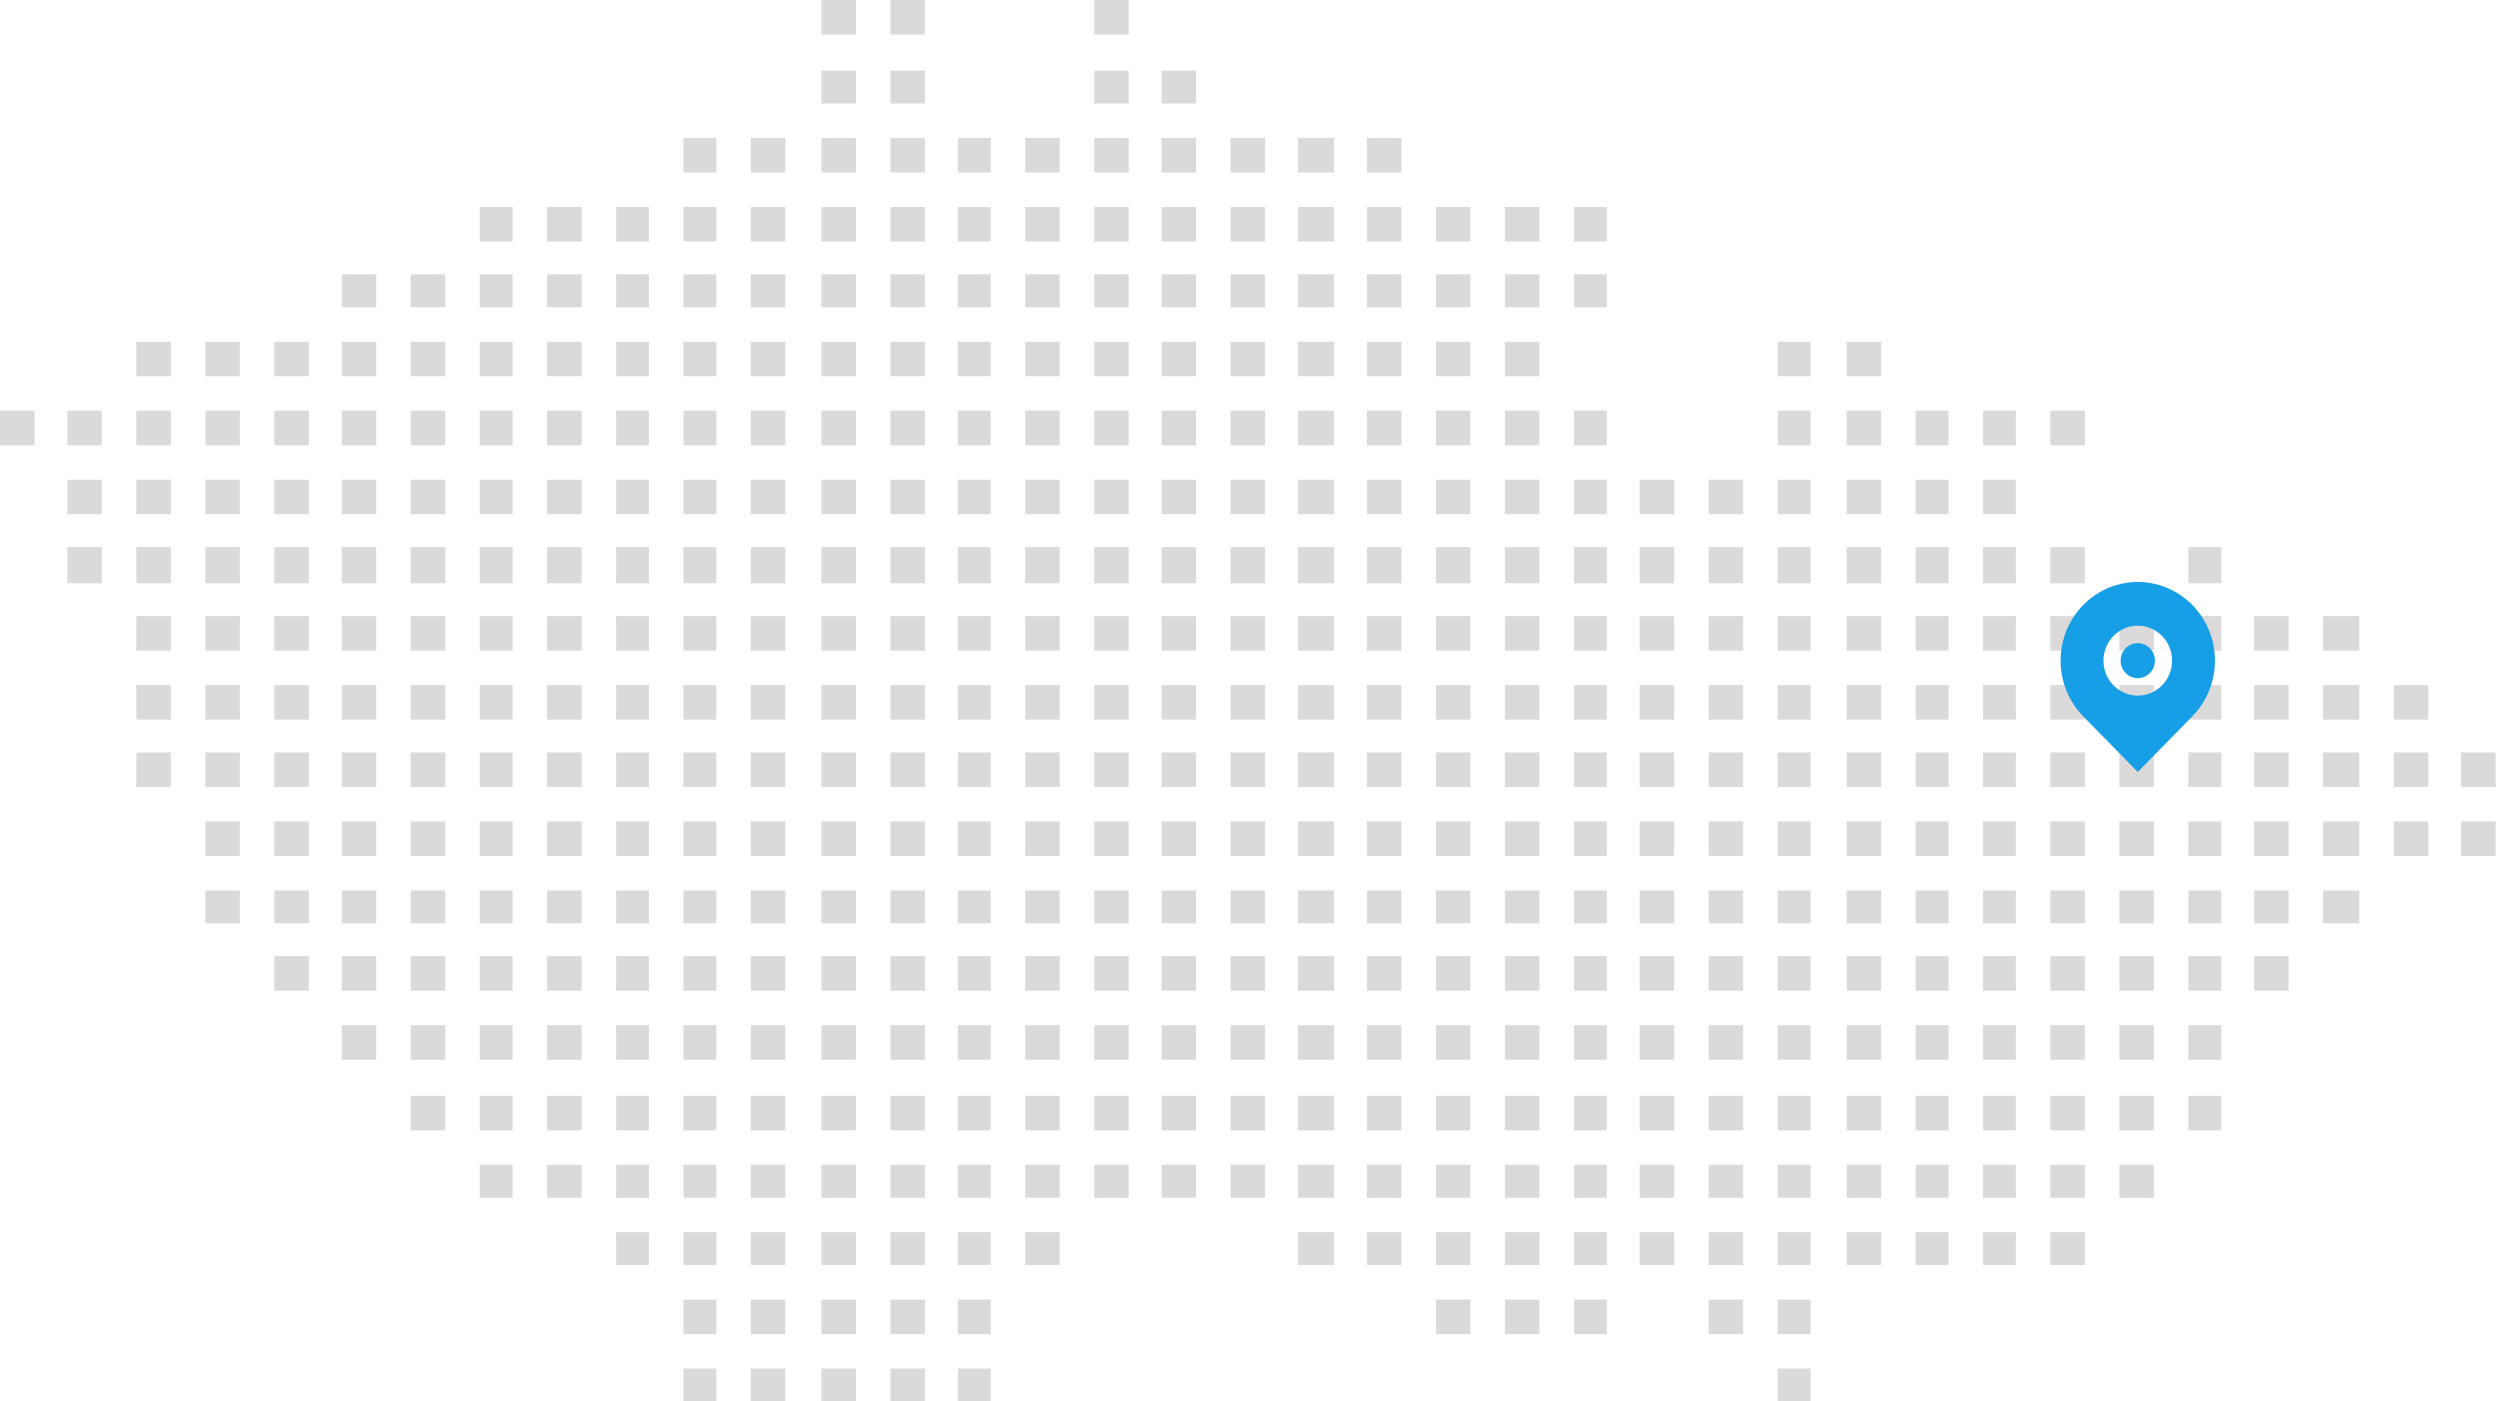 <svg width="421" height="236" viewBox="0 0 421 236" fill="none" xmlns="http://www.w3.org/2000/svg">
<rect x="103.752" y="149.955" width="5.533" height="5.533" fill="#DBD9D9"/>
<rect x="103.752" y="57.547" width="5.533" height="5.81" fill="#DBD9D9"/>
<rect x="287.738" y="149.955" width="5.81" height="5.533" fill="#DBD9D9"/>
<rect x="195.606" y="149.955" width="5.81" height="5.533" fill="#DBD9D9"/>
<rect x="195.606" y="57.547" width="5.81" height="5.81" fill="#DBD9D9"/>
<rect x="379.592" y="149.955" width="5.81" height="5.533" fill="#DBD9D9"/>
<rect x="103.752" y="196.16" width="5.533" height="5.533" fill="#DBD9D9"/>
<rect x="103.752" y="103.752" width="5.533" height="5.81" fill="#DBD9D9"/>
<rect x="287.738" y="196.16" width="5.81" height="5.533" fill="#DBD9D9"/>
<rect x="287.738" y="103.752" width="5.81" height="5.81" fill="#DBD9D9"/>
<rect x="195.606" y="11.897" width="5.81" height="5.533" fill="#DBD9D9"/>
<rect x="195.606" y="196.16" width="5.81" height="5.533" fill="#DBD9D9"/>
<rect x="195.606" y="103.752" width="5.81" height="5.81" fill="#DBD9D9"/>
<rect x="379.592" y="103.752" width="5.81" height="5.81" fill="#DBD9D9"/>
<rect x="103.752" y="172.642" width="5.533" height="5.81" fill="#DBD9D9"/>
<rect x="103.752" y="80.788" width="5.533" height="5.81" fill="#DBD9D9"/>
<rect x="287.738" y="172.642" width="5.81" height="5.81" fill="#DBD9D9"/>
<rect x="287.738" y="80.788" width="5.81" height="5.81" fill="#DBD9D9"/>
<rect x="195.606" y="172.642" width="5.81" height="5.81" fill="#DBD9D9"/>
<rect x="195.606" y="80.788" width="5.81" height="5.81" fill="#DBD9D9"/>
<rect x="11.344" y="80.788" width="5.81" height="5.81" fill="#DBD9D9"/>
<rect x="103.752" y="34.861" width="5.533" height="5.81" fill="#DBD9D9"/>
<rect x="103.752" y="126.715" width="5.533" height="5.81" fill="#DBD9D9"/>
<rect x="287.738" y="218.847" width="5.81" height="5.81" fill="#DBD9D9"/>
<rect x="287.738" y="126.715" width="5.81" height="5.81" fill="#DBD9D9"/>
<rect x="195.606" y="34.861" width="5.81" height="5.81" fill="#DBD9D9"/>
<rect x="195.606" y="126.715" width="5.81" height="5.81" fill="#DBD9D9"/>
<rect x="379.592" y="126.715" width="5.81" height="5.81" fill="#DBD9D9"/>
<rect x="115.095" y="149.955" width="5.533" height="5.533" fill="#DBD9D9"/>
<rect x="115.095" y="57.547" width="5.533" height="5.81" fill="#DBD9D9"/>
<rect x="299.358" y="149.955" width="5.533" height="5.533" fill="#DBD9D9"/>
<rect x="299.358" y="57.547" width="5.533" height="5.81" fill="#DBD9D9"/>
<rect x="207.227" y="149.955" width="5.81" height="5.533" fill="#DBD9D9"/>
<rect x="207.227" y="57.547" width="5.81" height="5.81" fill="#DBD9D9"/>
<rect x="22.964" y="57.547" width="5.81" height="5.81" fill="#DBD9D9"/>
<rect x="391.213" y="149.955" width="6.087" height="5.533" fill="#DBD9D9"/>
<rect x="115.095" y="196.16" width="5.533" height="5.533" fill="#DBD9D9"/>
<rect x="115.095" y="103.752" width="5.533" height="5.81" fill="#DBD9D9"/>
<rect x="299.358" y="196.16" width="5.533" height="5.533" fill="#DBD9D9"/>
<rect x="299.358" y="103.752" width="5.533" height="5.81" fill="#DBD9D9"/>
<rect x="207.227" y="196.16" width="5.81" height="5.533" fill="#DBD9D9"/>
<rect x="207.227" y="103.752" width="5.81" height="5.81" fill="#DBD9D9"/>
<rect x="22.964" y="103.752" width="5.81" height="5.81" fill="#DBD9D9"/>
<rect x="391.213" y="103.752" width="6.087" height="5.81" fill="#DBD9D9"/>
<rect x="115.095" y="172.642" width="5.533" height="5.81" fill="#DBD9D9"/>
<rect x="115.095" y="80.788" width="5.533" height="5.81" fill="#DBD9D9"/>
<rect x="299.358" y="172.642" width="5.533" height="5.81" fill="#DBD9D9"/>
<rect x="299.358" y="80.788" width="5.533" height="5.81" fill="#DBD9D9"/>
<rect x="207.227" y="172.642" width="5.81" height="5.81" fill="#DBD9D9"/>
<rect x="207.227" y="80.788" width="5.81" height="5.81" fill="#DBD9D9"/>
<rect x="22.964" y="80.788" width="5.81" height="5.81" fill="#DBD9D9"/>
<rect x="115.095" y="34.861" width="5.533" height="5.81" fill="#DBD9D9"/>
<rect x="115.095" y="218.847" width="5.533" height="5.81" fill="#DBD9D9"/>
<rect x="115.095" y="126.715" width="5.533" height="5.81" fill="#DBD9D9"/>
<rect x="299.358" y="218.847" width="5.533" height="5.81" fill="#DBD9D9"/>
<rect x="299.358" y="126.715" width="5.533" height="5.81" fill="#DBD9D9"/>
<rect x="207.227" y="34.861" width="5.81" height="5.81" fill="#DBD9D9"/>
<rect x="207.227" y="126.715" width="5.81" height="5.81" fill="#DBD9D9"/>
<rect x="22.964" y="126.715" width="5.81" height="5.81" fill="#DBD9D9"/>
<rect x="391.213" y="126.715" width="6.087" height="5.81" fill="#DBD9D9"/>
<rect x="126.438" y="149.955" width="5.81" height="5.533" fill="#DBD9D9"/>
<rect x="126.438" y="57.547" width="5.81" height="5.81" fill="#DBD9D9"/>
<rect x="310.978" y="149.955" width="5.81" height="5.533" fill="#DBD9D9"/>
<rect x="310.978" y="57.547" width="5.81" height="5.81" fill="#DBD9D9"/>
<rect x="218.57" y="149.955" width="6.087" height="5.533" fill="#DBD9D9"/>
<rect x="34.584" y="149.955" width="5.81" height="5.533" fill="#DBD9D9"/>
<rect x="218.57" y="57.547" width="6.087" height="5.81" fill="#DBD9D9"/>
<rect x="34.584" y="57.547" width="5.81" height="5.81" fill="#DBD9D9"/>
<rect x="126.438" y="196.16" width="5.81" height="5.533" fill="#DBD9D9"/>
<rect x="126.438" y="103.752" width="5.81" height="5.81" fill="#DBD9D9"/>
<rect x="310.978" y="196.16" width="5.81" height="5.533" fill="#DBD9D9"/>
<rect x="310.978" y="103.752" width="5.81" height="5.81" fill="#DBD9D9"/>
<rect x="218.57" y="196.16" width="6.087" height="5.533" fill="#DBD9D9"/>
<rect x="218.57" y="103.752" width="6.087" height="5.81" fill="#DBD9D9"/>
<rect x="34.584" y="103.752" width="5.81" height="5.81" fill="#DBD9D9"/>
<rect x="126.438" y="172.642" width="5.81" height="5.81" fill="#DBD9D9"/>
<rect x="126.438" y="80.788" width="5.81" height="5.81" fill="#DBD9D9"/>
<rect x="310.978" y="172.642" width="5.81" height="5.81" fill="#DBD9D9"/>
<rect x="310.978" y="80.788" width="5.81" height="5.81" fill="#DBD9D9"/>
<rect x="218.57" y="172.642" width="6.087" height="5.81" fill="#DBD9D9"/>
<rect x="218.57" y="80.788" width="6.087" height="5.81" fill="#DBD9D9"/>
<rect x="34.584" y="80.788" width="5.81" height="5.81" fill="#DBD9D9"/>
<rect x="126.438" y="34.861" width="5.81" height="5.81" fill="#DBD9D9"/>
<rect x="126.438" y="218.847" width="5.81" height="5.81" fill="#DBD9D9"/>
<rect x="126.438" y="126.715" width="5.81" height="5.81" fill="#DBD9D9"/>
<rect x="310.978" y="126.715" width="5.81" height="5.81" fill="#DBD9D9"/>
<rect x="218.57" y="34.861" width="6.087" height="5.81" fill="#DBD9D9"/>
<rect x="218.57" y="126.715" width="6.087" height="5.81" fill="#DBD9D9"/>
<rect x="34.584" y="126.715" width="5.81" height="5.81" fill="#DBD9D9"/>
<rect x="403.109" y="126.715" width="5.81" height="5.81" fill="#DBD9D9"/>
<rect x="138.335" y="149.955" width="5.81" height="5.533" fill="#DBD9D9"/>
<rect x="138.335" y="57.547" width="5.81" height="5.81" fill="#DBD9D9"/>
<rect x="322.598" y="149.955" width="5.533" height="5.533" fill="#DBD9D9"/>
<rect x="230.19" y="149.955" width="5.81" height="5.533" fill="#DBD9D9"/>
<rect x="46.204" y="149.955" width="5.81" height="5.533" fill="#DBD9D9"/>
<rect x="230.19" y="57.547" width="5.81" height="5.81" fill="#DBD9D9"/>
<rect x="46.204" y="57.547" width="5.81" height="5.81" fill="#DBD9D9"/>
<rect x="138.335" y="11.897" width="5.81" height="5.533" fill="#DBD9D9"/>
<rect x="138.335" y="196.16" width="5.81" height="5.533" fill="#DBD9D9"/>
<rect x="138.335" y="103.752" width="5.81" height="5.81" fill="#DBD9D9"/>
<rect x="322.598" y="196.16" width="5.533" height="5.533" fill="#DBD9D9"/>
<rect x="322.598" y="103.752" width="5.533" height="5.81" fill="#DBD9D9"/>
<rect x="230.19" y="196.16" width="5.81" height="5.533" fill="#DBD9D9"/>
<rect x="230.19" y="103.752" width="5.81" height="5.81" fill="#DBD9D9"/>
<rect x="46.204" y="103.752" width="5.81" height="5.81" fill="#DBD9D9"/>
<rect x="138.335" y="172.642" width="5.81" height="5.81" fill="#DBD9D9"/>
<rect x="138.335" y="80.788" width="5.81" height="5.81" fill="#DBD9D9"/>
<rect x="322.598" y="172.642" width="5.533" height="5.81" fill="#DBD9D9"/>
<rect x="322.598" y="80.788" width="5.533" height="5.81" fill="#DBD9D9"/>
<rect x="230.19" y="172.642" width="5.81" height="5.81" fill="#DBD9D9"/>
<rect x="230.19" y="80.788" width="5.81" height="5.81" fill="#DBD9D9"/>
<rect x="46.204" y="80.788" width="5.81" height="5.81" fill="#DBD9D9"/>
<rect x="138.335" y="34.861" width="5.81" height="5.81" fill="#DBD9D9"/>
<rect x="138.335" y="218.847" width="5.81" height="5.81" fill="#DBD9D9"/>
<rect x="138.335" y="126.715" width="5.81" height="5.81" fill="#DBD9D9"/>
<rect x="322.598" y="126.715" width="5.533" height="5.81" fill="#DBD9D9"/>
<rect x="230.19" y="34.861" width="5.81" height="5.81" fill="#DBD9D9"/>
<rect x="230.19" y="126.715" width="5.81" height="5.81" fill="#DBD9D9"/>
<rect x="46.204" y="126.715" width="5.81" height="5.81" fill="#DBD9D9"/>
<rect x="414.453" y="126.715" width="5.81" height="5.81" fill="#DBD9D9"/>
<rect x="149.956" y="149.955" width="5.81" height="5.533" fill="#DBD9D9"/>
<rect x="149.956" y="57.547" width="5.81" height="5.81" fill="#DBD9D9"/>
<rect x="333.941" y="149.955" width="5.533" height="5.533" fill="#DBD9D9"/>
<rect x="241.81" y="149.955" width="5.81" height="5.533" fill="#DBD9D9"/>
<rect x="57.548" y="149.955" width="5.81" height="5.533" fill="#DBD9D9"/>
<rect x="241.81" y="57.547" width="5.81" height="5.81" fill="#DBD9D9"/>
<rect x="57.548" y="57.547" width="5.81" height="5.81" fill="#DBD9D9"/>
<rect x="149.956" y="11.897" width="5.81" height="5.533" fill="#DBD9D9"/>
<rect x="149.956" y="196.16" width="5.81" height="5.533" fill="#DBD9D9"/>
<rect x="149.956" y="103.752" width="5.81" height="5.81" fill="#DBD9D9"/>
<rect x="333.941" y="196.16" width="5.533" height="5.533" fill="#DBD9D9"/>
<rect x="333.941" y="103.752" width="5.533" height="5.81" fill="#DBD9D9"/>
<rect x="241.81" y="196.16" width="5.81" height="5.533" fill="#DBD9D9"/>
<rect x="241.81" y="103.752" width="5.81" height="5.81" fill="#DBD9D9"/>
<rect x="57.548" y="103.752" width="5.81" height="5.81" fill="#DBD9D9"/>
<rect x="149.956" y="172.642" width="5.81" height="5.81" fill="#DBD9D9"/>
<rect x="149.956" y="80.788" width="5.81" height="5.81" fill="#DBD9D9"/>
<rect x="333.941" y="172.642" width="5.533" height="5.81" fill="#DBD9D9"/>
<rect x="333.941" y="80.788" width="5.533" height="5.81" fill="#DBD9D9"/>
<rect x="241.81" y="172.642" width="5.81" height="5.81" fill="#DBD9D9"/>
<rect x="57.548" y="172.642" width="5.81" height="5.81" fill="#DBD9D9"/>
<rect x="241.81" y="80.788" width="5.81" height="5.81" fill="#DBD9D9"/>
<rect x="57.548" y="80.788" width="5.81" height="5.81" fill="#DBD9D9"/>
<rect x="149.956" y="34.861" width="5.81" height="5.81" fill="#DBD9D9"/>
<rect x="149.956" y="218.847" width="5.81" height="5.81" fill="#DBD9D9"/>
<rect x="149.956" y="126.715" width="5.81" height="5.81" fill="#DBD9D9"/>
<rect x="333.941" y="126.715" width="5.533" height="5.81" fill="#DBD9D9"/>
<rect x="241.81" y="34.861" width="5.81" height="5.81" fill="#DBD9D9"/>
<rect x="241.81" y="218.847" width="5.81" height="5.81" fill="#DBD9D9"/>
<rect x="241.81" y="126.715" width="5.81" height="5.81" fill="#DBD9D9"/>
<rect x="57.548" y="126.715" width="5.81" height="5.81" fill="#DBD9D9"/>
<rect x="161.299" y="149.955" width="5.533" height="5.533" fill="#DBD9D9"/>
<rect x="161.299" y="57.547" width="5.533" height="5.81" fill="#DBD9D9"/>
<rect x="345.285" y="149.955" width="5.81" height="5.533" fill="#DBD9D9"/>
<rect x="253.43" y="149.955" width="5.81" height="5.533" fill="#DBD9D9"/>
<rect x="69.168" y="149.955" width="5.81" height="5.533" fill="#DBD9D9"/>
<rect x="253.43" y="57.547" width="5.81" height="5.81" fill="#DBD9D9"/>
<rect x="69.168" y="57.547" width="5.81" height="5.81" fill="#DBD9D9"/>
<rect x="161.299" y="196.16" width="5.533" height="5.533" fill="#DBD9D9"/>
<rect x="161.299" y="103.752" width="5.533" height="5.81" fill="#DBD9D9"/>
<rect x="345.285" y="196.16" width="5.81" height="5.533" fill="#DBD9D9"/>
<rect x="345.285" y="103.752" width="5.81" height="5.81" fill="#DBD9D9"/>
<rect x="253.43" y="196.16" width="5.81" height="5.533" fill="#DBD9D9"/>
<rect x="253.43" y="103.752" width="5.81" height="5.81" fill="#DBD9D9"/>
<rect x="69.168" y="103.752" width="5.81" height="5.81" fill="#DBD9D9"/>
<rect x="161.299" y="172.642" width="5.533" height="5.81" fill="#DBD9D9"/>
<rect x="161.299" y="80.788" width="5.533" height="5.81" fill="#DBD9D9"/>
<rect x="345.285" y="172.642" width="5.81" height="5.81" fill="#DBD9D9"/>
<rect x="253.43" y="172.642" width="5.81" height="5.81" fill="#DBD9D9"/>
<rect x="69.168" y="172.642" width="5.81" height="5.81" fill="#DBD9D9"/>
<rect x="253.43" y="80.788" width="5.81" height="5.81" fill="#DBD9D9"/>
<rect x="69.168" y="80.788" width="5.81" height="5.81" fill="#DBD9D9"/>
<rect x="161.299" y="34.861" width="5.533" height="5.81" fill="#DBD9D9"/>
<rect x="161.299" y="218.847" width="5.533" height="5.81" fill="#DBD9D9"/>
<rect x="161.299" y="126.715" width="5.533" height="5.81" fill="#DBD9D9"/>
<rect x="345.285" y="126.715" width="5.81" height="5.81" fill="#DBD9D9"/>
<rect x="253.43" y="34.861" width="5.81" height="5.81" fill="#DBD9D9"/>
<rect x="253.43" y="218.847" width="5.81" height="5.81" fill="#DBD9D9"/>
<rect x="253.43" y="126.715" width="5.81" height="5.81" fill="#DBD9D9"/>
<rect x="69.168" y="126.715" width="5.81" height="5.81" fill="#DBD9D9"/>
<rect x="172.643" y="149.955" width="5.81" height="5.533" fill="#DBD9D9"/>
<rect x="172.643" y="57.547" width="5.81" height="5.81" fill="#DBD9D9"/>
<rect x="356.905" y="149.955" width="5.81" height="5.533" fill="#DBD9D9"/>
<rect x="265.051" y="149.955" width="5.533" height="5.533" fill="#DBD9D9"/>
<rect x="80.788" y="149.955" width="5.533" height="5.533" fill="#DBD9D9"/>
<rect x="80.788" y="57.547" width="5.533" height="5.81" fill="#DBD9D9"/>
<rect x="172.643" y="196.16" width="5.81" height="5.533" fill="#DBD9D9"/>
<rect x="172.643" y="103.752" width="5.81" height="5.81" fill="#DBD9D9"/>
<rect x="356.905" y="196.16" width="5.81" height="5.533" fill="#DBD9D9"/>
<rect x="356.905" y="103.752" width="5.81" height="5.81" fill="#DBD9D9"/>
<rect x="265.051" y="196.16" width="5.533" height="5.533" fill="#DBD9D9"/>
<rect x="80.788" y="196.16" width="5.533" height="5.533" fill="#DBD9D9"/>
<rect x="265.051" y="103.752" width="5.533" height="5.81" fill="#DBD9D9"/>
<rect x="80.788" y="103.752" width="5.533" height="5.81" fill="#DBD9D9"/>
<rect x="172.643" y="172.642" width="5.81" height="5.81" fill="#DBD9D9"/>
<rect x="172.643" y="80.788" width="5.81" height="5.81" fill="#DBD9D9"/>
<rect x="356.905" y="172.642" width="5.81" height="5.81" fill="#DBD9D9"/>
<rect x="265.051" y="172.642" width="5.533" height="5.81" fill="#DBD9D9"/>
<rect x="80.788" y="172.642" width="5.533" height="5.81" fill="#DBD9D9"/>
<rect x="265.051" y="80.788" width="5.533" height="5.81" fill="#DBD9D9"/>
<rect x="80.788" y="80.788" width="5.533" height="5.81" fill="#DBD9D9"/>
<rect x="172.643" y="34.861" width="5.81" height="5.81" fill="#DBD9D9"/>
<rect x="172.643" y="126.715" width="5.81" height="5.81" fill="#DBD9D9"/>
<rect x="356.905" y="126.715" width="5.81" height="5.81" fill="#DBD9D9"/>
<rect x="265.051" y="34.861" width="5.533" height="5.81" fill="#DBD9D9"/>
<rect x="80.788" y="34.861" width="5.533" height="5.81" fill="#DBD9D9"/>
<rect x="265.051" y="218.847" width="5.533" height="5.81" fill="#DBD9D9"/>
<rect x="265.051" y="126.715" width="5.533" height="5.81" fill="#DBD9D9"/>
<rect x="80.788" y="126.715" width="5.533" height="5.81" fill="#DBD9D9"/>
<rect x="184.263" y="149.955" width="5.81" height="5.533" fill="#DBD9D9"/>
<rect x="184.263" y="57.547" width="5.81" height="5.81" fill="#DBD9D9"/>
<rect x="368.525" y="149.955" width="5.533" height="5.533" fill="#DBD9D9"/>
<rect x="276.117" y="149.955" width="5.81" height="5.533" fill="#DBD9D9"/>
<rect x="92.131" y="149.955" width="5.81" height="5.533" fill="#DBD9D9"/>
<rect x="92.131" y="57.547" width="5.81" height="5.81" fill="#DBD9D9"/>
<rect x="184.263" y="11.897" width="5.81" height="5.533" fill="#DBD9D9"/>
<rect x="184.263" y="196.16" width="5.81" height="5.533" fill="#DBD9D9"/>
<rect x="184.263" y="103.752" width="5.81" height="5.81" fill="#DBD9D9"/>
<rect x="368.525" y="103.752" width="5.533" height="5.81" fill="#DBD9D9"/>
<rect x="276.117" y="196.16" width="5.81" height="5.533" fill="#DBD9D9"/>
<rect x="92.131" y="196.16" width="5.81" height="5.533" fill="#DBD9D9"/>
<rect x="276.117" y="103.752" width="5.81" height="5.81" fill="#DBD9D9"/>
<rect x="92.131" y="103.752" width="5.81" height="5.81" fill="#DBD9D9"/>
<rect x="184.263" y="172.642" width="5.81" height="5.81" fill="#DBD9D9"/>
<rect x="184.263" y="80.788" width="5.81" height="5.81" fill="#DBD9D9"/>
<rect x="368.525" y="172.642" width="5.533" height="5.81" fill="#DBD9D9"/>
<rect x="276.117" y="172.642" width="5.81" height="5.81" fill="#DBD9D9"/>
<rect x="92.131" y="172.642" width="5.81" height="5.81" fill="#DBD9D9"/>
<rect x="276.117" y="80.788" width="5.81" height="5.81" fill="#DBD9D9"/>
<rect x="92.131" y="80.788" width="5.81" height="5.81" fill="#DBD9D9"/>
<rect x="184.263" y="34.861" width="5.81" height="5.81" fill="#DBD9D9"/>
<rect x="184.263" y="126.715" width="5.81" height="5.81" fill="#DBD9D9"/>
<rect x="368.525" y="126.715" width="5.533" height="5.81" fill="#DBD9D9"/>
<rect x="92.131" y="34.861" width="5.81" height="5.81" fill="#DBD9D9"/>
<rect x="276.117" y="126.715" width="5.81" height="5.81" fill="#DBD9D9"/>
<rect x="92.131" y="126.715" width="5.81" height="5.81" fill="#DBD9D9"/>
<rect x="103.752" y="161.022" width="5.533" height="5.81" fill="#DBD9D9"/>
<rect x="103.752" y="69.168" width="5.533" height="5.81" fill="#DBD9D9"/>
<rect x="287.738" y="161.022" width="5.81" height="5.81" fill="#DBD9D9"/>
<rect x="195.606" y="161.022" width="5.81" height="5.81" fill="#DBD9D9"/>
<rect x="195.606" y="69.168" width="5.81" height="5.81" fill="#DBD9D9"/>
<rect x="11.344" y="69.168" width="5.81" height="5.81" fill="#DBD9D9"/>
<rect x="379.592" y="161.022" width="5.81" height="5.81" fill="#DBD9D9"/>
<rect x="103.752" y="207.503" width="5.533" height="5.533" fill="#DBD9D9"/>
<rect x="103.752" y="115.372" width="5.533" height="5.81" fill="#DBD9D9"/>
<rect x="287.738" y="207.503" width="5.81" height="5.533" fill="#DBD9D9"/>
<rect x="287.738" y="115.372" width="5.81" height="5.81" fill="#DBD9D9"/>
<rect x="195.606" y="23.24" width="5.81" height="5.81" fill="#DBD9D9"/>
<rect x="195.606" y="115.372" width="5.81" height="5.81" fill="#DBD9D9"/>
<rect x="379.592" y="115.372" width="5.81" height="5.81" fill="#DBD9D9"/>
<rect x="103.752" y="184.539" width="5.533" height="5.81" fill="#DBD9D9"/>
<rect x="103.752" y="92.132" width="5.533" height="6.087" fill="#DBD9D9"/>
<rect x="287.738" y="184.539" width="5.81" height="5.81" fill="#DBD9D9"/>
<rect x="287.738" y="92.132" width="5.81" height="6.087" fill="#DBD9D9"/>
<rect x="195.606" y="184.539" width="5.81" height="5.81" fill="#DBD9D9"/>
<rect x="195.606" y="92.132" width="5.81" height="6.087" fill="#DBD9D9"/>
<rect x="11.344" y="92.132" width="5.81" height="6.087" fill="#DBD9D9"/>
<rect x="103.752" y="46.204" width="5.533" height="5.533" fill="#DBD9D9"/>
<rect x="103.752" y="138.335" width="5.533" height="5.81" fill="#DBD9D9"/>
<rect x="287.738" y="138.335" width="5.81" height="5.81" fill="#DBD9D9"/>
<rect x="195.606" y="46.204" width="5.81" height="5.533" fill="#DBD9D9"/>
<rect x="195.606" y="138.335" width="5.81" height="5.81" fill="#DBD9D9"/>
<rect x="379.592" y="138.335" width="5.81" height="5.81" fill="#DBD9D9"/>
<rect x="115.095" y="161.022" width="5.533" height="5.81" fill="#DBD9D9"/>
<rect x="115.095" y="69.168" width="5.533" height="5.81" fill="#DBD9D9"/>
<rect x="299.358" y="161.022" width="5.533" height="5.81" fill="#DBD9D9"/>
<rect x="299.358" y="69.168" width="5.533" height="5.81" fill="#DBD9D9"/>
<rect x="207.227" y="161.022" width="5.81" height="5.81" fill="#DBD9D9"/>
<rect x="207.227" y="69.168" width="5.81" height="5.81" fill="#DBD9D9"/>
<rect x="22.964" y="69.168" width="5.81" height="5.81" fill="#DBD9D9"/>
<rect x="115.095" y="23.24" width="5.533" height="5.81" fill="#DBD9D9"/>
<rect x="115.095" y="207.503" width="5.533" height="5.533" fill="#DBD9D9"/>
<rect x="115.095" y="115.372" width="5.533" height="5.81" fill="#DBD9D9"/>
<rect x="299.358" y="207.503" width="5.533" height="5.533" fill="#DBD9D9"/>
<rect x="299.358" y="115.372" width="5.533" height="5.81" fill="#DBD9D9"/>
<rect x="207.227" y="23.24" width="5.81" height="5.81" fill="#DBD9D9"/>
<rect x="207.227" y="115.372" width="5.81" height="5.81" fill="#DBD9D9"/>
<rect x="22.964" y="115.372" width="5.81" height="5.81" fill="#DBD9D9"/>
<rect x="391.213" y="115.372" width="6.087" height="5.81" fill="#DBD9D9"/>
<rect x="115.095" y="184.539" width="5.533" height="5.81" fill="#DBD9D9"/>
<rect x="115.095" y="92.132" width="5.533" height="6.087" fill="#DBD9D9"/>
<rect x="299.358" y="184.539" width="5.533" height="5.81" fill="#DBD9D9"/>
<rect x="299.358" y="92.132" width="5.533" height="6.087" fill="#DBD9D9"/>
<rect x="207.227" y="184.539" width="5.81" height="5.81" fill="#DBD9D9"/>
<rect x="207.227" y="92.132" width="5.81" height="6.087" fill="#DBD9D9"/>
<rect x="22.964" y="92.132" width="5.81" height="6.087" fill="#DBD9D9"/>
<rect x="115.095" y="46.204" width="5.533" height="5.533" fill="#DBD9D9"/>
<rect x="115.095" y="230.467" width="5.533" height="5.533" fill="#DBD9D9"/>
<rect x="115.095" y="138.335" width="5.533" height="5.81" fill="#DBD9D9"/>
<rect x="299.358" y="230.467" width="5.533" height="5.533" fill="#DBD9D9"/>
<rect x="299.358" y="138.335" width="5.533" height="5.81" fill="#DBD9D9"/>
<rect x="207.227" y="46.204" width="5.81" height="5.533" fill="#DBD9D9"/>
<rect x="207.227" y="138.335" width="5.81" height="5.81" fill="#DBD9D9"/>
<rect x="391.213" y="138.335" width="6.087" height="5.81" fill="#DBD9D9"/>
<rect x="126.438" y="161.022" width="5.81" height="5.81" fill="#DBD9D9"/>
<rect x="126.438" y="69.168" width="5.81" height="5.81" fill="#DBD9D9"/>
<rect x="310.978" y="161.022" width="5.81" height="5.81" fill="#DBD9D9"/>
<rect x="310.978" y="69.168" width="5.81" height="5.81" fill="#DBD9D9"/>
<rect x="218.57" y="161.022" width="6.087" height="5.81" fill="#DBD9D9"/>
<rect x="218.57" y="69.168" width="6.087" height="5.81" fill="#DBD9D9"/>
<rect x="34.584" y="69.168" width="5.81" height="5.81" fill="#DBD9D9"/>
<rect x="126.438" y="23.24" width="5.81" height="5.81" fill="#DBD9D9"/>
<rect x="126.438" y="207.503" width="5.81" height="5.533" fill="#DBD9D9"/>
<rect x="126.438" y="115.372" width="5.81" height="5.81" fill="#DBD9D9"/>
<rect x="310.978" y="207.503" width="5.81" height="5.533" fill="#DBD9D9"/>
<rect x="310.978" y="115.372" width="5.81" height="5.81" fill="#DBD9D9"/>
<rect x="218.57" y="23.24" width="6.087" height="5.81" fill="#DBD9D9"/>
<rect x="218.57" y="207.503" width="6.087" height="5.533" fill="#DBD9D9"/>
<rect x="218.57" y="115.372" width="6.087" height="5.81" fill="#DBD9D9"/>
<rect x="34.584" y="115.372" width="5.81" height="5.81" fill="#DBD9D9"/>
<rect x="403.109" y="115.372" width="5.81" height="5.81" fill="#DBD9D9"/>
<rect x="126.438" y="184.539" width="5.81" height="5.81" fill="#DBD9D9"/>
<rect x="126.438" y="92.132" width="5.81" height="6.087" fill="#DBD9D9"/>
<rect x="310.978" y="184.539" width="5.81" height="5.81" fill="#DBD9D9"/>
<rect x="310.978" y="92.132" width="5.81" height="6.087" fill="#DBD9D9"/>
<rect x="218.57" y="184.539" width="6.087" height="5.81" fill="#DBD9D9"/>
<rect x="218.57" y="92.132" width="6.087" height="6.087" fill="#DBD9D9"/>
<rect x="34.584" y="92.132" width="5.81" height="6.087" fill="#DBD9D9"/>
<rect x="126.438" y="46.204" width="5.81" height="5.533" fill="#DBD9D9"/>
<rect x="126.438" y="230.467" width="5.81" height="5.533" fill="#DBD9D9"/>
<rect x="126.438" y="138.335" width="5.81" height="5.81" fill="#DBD9D9"/>
<rect x="310.978" y="138.335" width="5.81" height="5.81" fill="#DBD9D9"/>
<rect x="218.57" y="46.204" width="6.087" height="5.533" fill="#DBD9D9"/>
<rect x="218.57" y="138.335" width="6.087" height="5.81" fill="#DBD9D9"/>
<rect x="34.584" y="138.335" width="5.81" height="5.81" fill="#DBD9D9"/>
<rect x="403.109" y="138.335" width="5.81" height="5.81" fill="#DBD9D9"/>
<rect x="138.335" y="161.022" width="5.81" height="5.81" fill="#DBD9D9"/>
<rect x="138.335" y="69.168" width="5.81" height="5.81" fill="#DBD9D9"/>
<rect x="322.598" y="161.022" width="5.533" height="5.81" fill="#DBD9D9"/>
<rect x="322.598" y="69.168" width="5.533" height="5.81" fill="#DBD9D9"/>
<rect x="230.19" y="161.022" width="5.81" height="5.81" fill="#DBD9D9"/>
<rect x="46.204" y="161.022" width="5.81" height="5.81" fill="#DBD9D9"/>
<rect x="230.19" y="69.168" width="5.81" height="5.81" fill="#DBD9D9"/>
<rect x="46.204" y="69.168" width="5.81" height="5.81" fill="#DBD9D9"/>
<rect x="138.335" y="23.24" width="5.81" height="5.81" fill="#DBD9D9"/>
<rect x="138.335" y="207.503" width="5.81" height="5.533" fill="#DBD9D9"/>
<rect x="138.335" y="115.372" width="5.81" height="5.81" fill="#DBD9D9"/>
<rect x="322.598" y="207.503" width="5.533" height="5.533" fill="#DBD9D9"/>
<rect x="322.598" y="115.372" width="5.533" height="5.81" fill="#DBD9D9"/>
<rect x="230.19" y="23.24" width="5.81" height="5.81" fill="#DBD9D9"/>
<rect x="230.19" y="207.503" width="5.81" height="5.533" fill="#DBD9D9"/>
<rect x="230.19" y="115.372" width="5.81" height="5.81" fill="#DBD9D9"/>
<rect x="46.204" y="115.372" width="5.81" height="5.81" fill="#DBD9D9"/>
<rect x="138.335" width="5.81" height="5.81" fill="#DBD9D9"/>
<rect x="138.335" y="184.539" width="5.81" height="5.81" fill="#DBD9D9"/>
<rect x="138.335" y="92.132" width="5.81" height="6.087" fill="#DBD9D9"/>
<rect x="322.598" y="184.539" width="5.533" height="5.81" fill="#DBD9D9"/>
<rect x="322.598" y="92.132" width="5.533" height="6.087" fill="#DBD9D9"/>
<rect x="230.19" y="184.539" width="5.81" height="5.81" fill="#DBD9D9"/>
<rect x="230.19" y="92.132" width="5.81" height="6.087" fill="#DBD9D9"/>
<rect x="46.204" y="92.132" width="5.81" height="6.087" fill="#DBD9D9"/>
<rect x="138.335" y="46.204" width="5.81" height="5.533" fill="#DBD9D9"/>
<rect x="138.335" y="230.467" width="5.81" height="5.533" fill="#DBD9D9"/>
<rect x="138.335" y="138.335" width="5.81" height="5.81" fill="#DBD9D9"/>
<rect x="322.598" y="138.335" width="5.533" height="5.81" fill="#DBD9D9"/>
<rect x="230.19" y="46.204" width="5.81" height="5.533" fill="#DBD9D9"/>
<rect x="230.19" y="138.335" width="5.81" height="5.81" fill="#DBD9D9"/>
<rect x="46.204" y="138.335" width="5.81" height="5.81" fill="#DBD9D9"/>
<rect x="414.453" y="138.335" width="5.81" height="5.81" fill="#DBD9D9"/>
<rect x="149.956" y="161.022" width="5.81" height="5.81" fill="#DBD9D9"/>
<rect x="149.956" y="69.168" width="5.81" height="5.81" fill="#DBD9D9"/>
<rect x="333.941" y="161.022" width="5.533" height="5.81" fill="#DBD9D9"/>
<rect x="333.941" y="69.168" width="5.533" height="5.81" fill="#DBD9D9"/>
<rect x="241.81" y="161.022" width="5.81" height="5.81" fill="#DBD9D9"/>
<rect x="57.548" y="161.022" width="5.81" height="5.81" fill="#DBD9D9"/>
<rect x="241.81" y="69.168" width="5.81" height="5.81" fill="#DBD9D9"/>
<rect x="57.548" y="69.168" width="5.81" height="5.81" fill="#DBD9D9"/>
<rect x="149.956" y="23.24" width="5.81" height="5.81" fill="#DBD9D9"/>
<rect x="149.956" y="207.503" width="5.81" height="5.533" fill="#DBD9D9"/>
<rect x="149.956" y="115.372" width="5.81" height="5.81" fill="#DBD9D9"/>
<rect x="333.941" y="207.503" width="5.533" height="5.533" fill="#DBD9D9"/>
<rect x="333.941" y="115.372" width="5.533" height="5.81" fill="#DBD9D9"/>
<rect x="241.81" y="207.503" width="5.81" height="5.533" fill="#DBD9D9"/>
<rect x="241.81" y="115.372" width="5.81" height="5.81" fill="#DBD9D9"/>
<rect x="57.548" y="115.372" width="5.81" height="5.81" fill="#DBD9D9"/>
<rect x="149.956" width="5.81" height="5.81" fill="#DBD9D9"/>
<rect x="149.956" y="184.539" width="5.81" height="5.81" fill="#DBD9D9"/>
<rect x="149.956" y="92.132" width="5.81" height="6.087" fill="#DBD9D9"/>
<rect x="333.941" y="184.539" width="5.533" height="5.81" fill="#DBD9D9"/>
<rect x="333.941" y="92.132" width="5.533" height="6.087" fill="#DBD9D9"/>
<rect x="241.81" y="184.539" width="5.81" height="5.81" fill="#DBD9D9"/>
<rect x="241.81" y="92.132" width="5.81" height="6.087" fill="#DBD9D9"/>
<rect x="57.548" y="92.132" width="5.81" height="6.087" fill="#DBD9D9"/>
<rect x="149.956" y="46.204" width="5.81" height="5.533" fill="#DBD9D9"/>
<rect x="149.956" y="230.467" width="5.81" height="5.533" fill="#DBD9D9"/>
<rect x="149.956" y="138.335" width="5.81" height="5.81" fill="#DBD9D9"/>
<rect x="333.941" y="138.335" width="5.533" height="5.81" fill="#DBD9D9"/>
<rect x="241.81" y="46.204" width="5.81" height="5.533" fill="#DBD9D9"/>
<rect x="57.548" y="46.204" width="5.81" height="5.533" fill="#DBD9D9"/>
<rect x="241.81" y="138.335" width="5.81" height="5.81" fill="#DBD9D9"/>
<rect x="57.548" y="138.335" width="5.81" height="5.81" fill="#DBD9D9"/>
<rect x="161.299" y="161.022" width="5.533" height="5.81" fill="#DBD9D9"/>
<rect x="161.299" y="69.168" width="5.533" height="5.81" fill="#DBD9D9"/>
<rect x="345.285" y="161.022" width="5.81" height="5.81" fill="#DBD9D9"/>
<rect x="345.285" y="69.168" width="5.81" height="5.81" fill="#DBD9D9"/>
<rect x="253.43" y="161.022" width="5.81" height="5.81" fill="#DBD9D9"/>
<rect x="69.168" y="161.022" width="5.81" height="5.81" fill="#DBD9D9"/>
<rect x="253.43" y="69.168" width="5.81" height="5.81" fill="#DBD9D9"/>
<rect x="69.168" y="69.168" width="5.81" height="5.81" fill="#DBD9D9"/>
<rect x="161.299" y="23.24" width="5.533" height="5.81" fill="#DBD9D9"/>
<rect x="161.299" y="207.503" width="5.533" height="5.533" fill="#DBD9D9"/>
<rect x="161.299" y="115.372" width="5.533" height="5.81" fill="#DBD9D9"/>
<rect x="345.285" y="207.503" width="5.81" height="5.533" fill="#DBD9D9"/>
<rect x="345.285" y="115.372" width="5.81" height="5.81" fill="#DBD9D9"/>
<rect x="253.43" y="207.503" width="5.81" height="5.533" fill="#DBD9D9"/>
<rect x="253.43" y="115.372" width="5.81" height="5.81" fill="#DBD9D9"/>
<rect x="69.168" y="115.372" width="5.81" height="5.81" fill="#DBD9D9"/>
<rect x="161.299" y="184.539" width="5.533" height="5.81" fill="#DBD9D9"/>
<rect x="161.299" y="92.132" width="5.533" height="6.087" fill="#DBD9D9"/>
<rect x="345.285" y="184.539" width="5.81" height="5.81" fill="#DBD9D9"/>
<rect x="345.285" y="92.132" width="5.81" height="6.087" fill="#DBD9D9"/>
<rect x="253.43" y="184.539" width="5.81" height="5.81" fill="#DBD9D9"/>
<rect x="69.168" y="184.539" width="5.81" height="5.81" fill="#DBD9D9"/>
<rect x="253.43" y="92.132" width="5.81" height="6.087" fill="#DBD9D9"/>
<rect x="69.168" y="92.132" width="5.81" height="6.087" fill="#DBD9D9"/>
<rect x="161.299" y="46.204" width="5.533" height="5.533" fill="#DBD9D9"/>
<rect x="161.299" y="230.467" width="5.533" height="5.533" fill="#DBD9D9"/>
<rect x="161.299" y="138.335" width="5.533" height="5.81" fill="#DBD9D9"/>
<rect x="345.285" y="138.335" width="5.81" height="5.81" fill="#DBD9D9"/>
<rect x="253.43" y="46.204" width="5.81" height="5.533" fill="#DBD9D9"/>
<rect x="69.168" y="46.204" width="5.81" height="5.533" fill="#DBD9D9"/>
<rect x="253.43" y="138.335" width="5.81" height="5.81" fill="#DBD9D9"/>
<rect x="69.168" y="138.335" width="5.81" height="5.81" fill="#DBD9D9"/>
<rect x="172.643" y="161.022" width="5.81" height="5.81" fill="#DBD9D9"/>
<rect x="172.643" y="69.168" width="5.81" height="5.81" fill="#DBD9D9"/>
<rect x="356.905" y="161.022" width="5.81" height="5.81" fill="#DBD9D9"/>
<rect x="265.051" y="161.022" width="5.533" height="5.81" fill="#DBD9D9"/>
<rect x="80.788" y="161.022" width="5.533" height="5.81" fill="#DBD9D9"/>
<rect x="265.051" y="69.168" width="5.533" height="5.81" fill="#DBD9D9"/>
<rect x="80.788" y="69.168" width="5.533" height="5.81" fill="#DBD9D9"/>
<rect x="172.643" y="23.24" width="5.81" height="5.81" fill="#DBD9D9"/>
<rect x="172.643" y="207.503" width="5.81" height="5.533" fill="#DBD9D9"/>
<rect x="172.643" y="115.372" width="5.81" height="5.81" fill="#DBD9D9"/>
<rect x="356.905" y="115.372" width="5.81" height="5.81" fill="#DBD9D9"/>
<rect x="265.051" y="207.503" width="5.533" height="5.533" fill="#DBD9D9"/>
<rect x="265.051" y="115.372" width="5.533" height="5.81" fill="#DBD9D9"/>
<rect x="80.788" y="115.372" width="5.533" height="5.81" fill="#DBD9D9"/>
<rect x="172.643" y="184.539" width="5.81" height="5.81" fill="#DBD9D9"/>
<rect x="172.643" y="92.132" width="5.81" height="6.087" fill="#DBD9D9"/>
<rect x="356.905" y="184.539" width="5.81" height="5.81" fill="#DBD9D9"/>
<rect x="265.051" y="184.539" width="5.533" height="5.81" fill="#DBD9D9"/>
<rect x="80.788" y="184.539" width="5.533" height="5.81" fill="#DBD9D9"/>
<rect x="265.051" y="92.132" width="5.533" height="6.087" fill="#DBD9D9"/>
<rect x="80.788" y="92.132" width="5.533" height="6.087" fill="#DBD9D9"/>
<rect x="172.643" y="46.204" width="5.81" height="5.533" fill="#DBD9D9"/>
<rect x="172.643" y="138.335" width="5.81" height="5.81" fill="#DBD9D9"/>
<rect x="356.905" y="138.335" width="5.81" height="5.81" fill="#DBD9D9"/>
<rect x="265.051" y="46.204" width="5.533" height="5.533" fill="#DBD9D9"/>
<rect x="80.788" y="46.204" width="5.533" height="5.533" fill="#DBD9D9"/>
<rect x="265.051" y="138.335" width="5.533" height="5.81" fill="#DBD9D9"/>
<rect x="80.788" y="138.335" width="5.533" height="5.81" fill="#DBD9D9"/>
<rect x="184.263" y="161.022" width="5.81" height="5.81" fill="#DBD9D9"/>
<rect x="184.263" y="69.168" width="5.81" height="5.81" fill="#DBD9D9"/>
<rect y="69.168" width="5.81" height="5.81" fill="#DBD9D9"/>
<rect x="368.525" y="161.022" width="5.533" height="5.81" fill="#DBD9D9"/>
<rect x="276.117" y="161.022" width="5.81" height="5.81" fill="#DBD9D9"/>
<rect x="92.131" y="161.022" width="5.81" height="5.81" fill="#DBD9D9"/>
<rect x="92.131" y="69.168" width="5.81" height="5.81" fill="#DBD9D9"/>
<rect x="184.263" y="23.24" width="5.81" height="5.81" fill="#DBD9D9"/>
<rect x="184.263" y="115.372" width="5.81" height="5.81" fill="#DBD9D9"/>
<rect x="368.525" y="115.372" width="5.533" height="5.81" fill="#DBD9D9"/>
<rect x="276.117" y="207.503" width="5.81" height="5.533" fill="#DBD9D9"/>
<rect x="276.117" y="115.372" width="5.81" height="5.81" fill="#DBD9D9"/>
<rect x="92.131" y="115.372" width="5.81" height="5.81" fill="#DBD9D9"/>
<rect x="184.263" width="5.81" height="5.81" fill="#DBD9D9"/>
<rect x="184.263" y="184.539" width="5.81" height="5.81" fill="#DBD9D9"/>
<rect x="184.263" y="92.132" width="5.81" height="6.087" fill="#DBD9D9"/>
<rect x="368.525" y="184.539" width="5.533" height="5.81" fill="#DBD9D9"/>
<rect x="368.525" y="92.132" width="5.533" height="6.087" fill="#DBD9D9"/>
<rect x="276.117" y="184.539" width="5.81" height="5.81" fill="#DBD9D9"/>
<rect x="92.131" y="184.539" width="5.81" height="5.81" fill="#DBD9D9"/>
<rect x="276.117" y="92.132" width="5.81" height="6.087" fill="#DBD9D9"/>
<rect x="92.131" y="92.132" width="5.81" height="6.087" fill="#DBD9D9"/>
<rect x="184.263" y="46.204" width="5.81" height="5.533" fill="#DBD9D9"/>
<rect x="184.263" y="138.335" width="5.81" height="5.81" fill="#DBD9D9"/>
<rect x="368.525" y="138.335" width="5.533" height="5.81" fill="#DBD9D9"/>
<rect x="92.131" y="46.204" width="5.81" height="5.533" fill="#DBD9D9"/>
<rect x="276.117" y="138.335" width="5.81" height="5.81" fill="#DBD9D9"/>
<rect x="92.131" y="138.335" width="5.81" height="5.81" fill="#DBD9D9"/>
<path d="M369.192 120.627L360 130L350.808 120.627C348.989 118.774 347.751 116.412 347.25 113.841C346.748 111.269 347.006 108.604 347.99 106.182C348.974 103.76 350.64 101.69 352.778 100.234C354.915 98.777 357.429 98 360 98C362.571 98 365.085 98.777 367.222 100.234C369.36 101.69 371.026 103.76 372.01 106.182C372.994 108.604 373.252 111.269 372.75 113.841C372.249 116.412 371.011 118.774 369.192 120.627V120.627ZM360 117.146C361.532 117.146 363.002 116.525 364.086 115.42C365.169 114.316 365.778 112.817 365.778 111.255C365.778 109.692 365.169 108.194 364.086 107.089C363.002 105.984 361.532 105.364 360 105.364C358.468 105.364 356.998 105.984 355.914 107.089C354.831 108.194 354.222 109.692 354.222 111.255C354.222 112.817 354.831 114.316 355.914 115.42C356.998 116.525 358.468 117.146 360 117.146V117.146ZM360 114.2C359.234 114.2 358.499 113.89 357.957 113.338C357.415 112.785 357.111 112.036 357.111 111.255C357.111 110.474 357.415 109.724 357.957 109.172C358.499 108.62 359.234 108.309 360 108.309C360.766 108.309 361.501 108.62 362.043 109.172C362.585 109.724 362.889 110.474 362.889 111.255C362.889 112.036 362.585 112.785 362.043 113.338C361.501 113.89 360.766 114.2 360 114.2Z" fill="#169FE6"/>
</svg>
